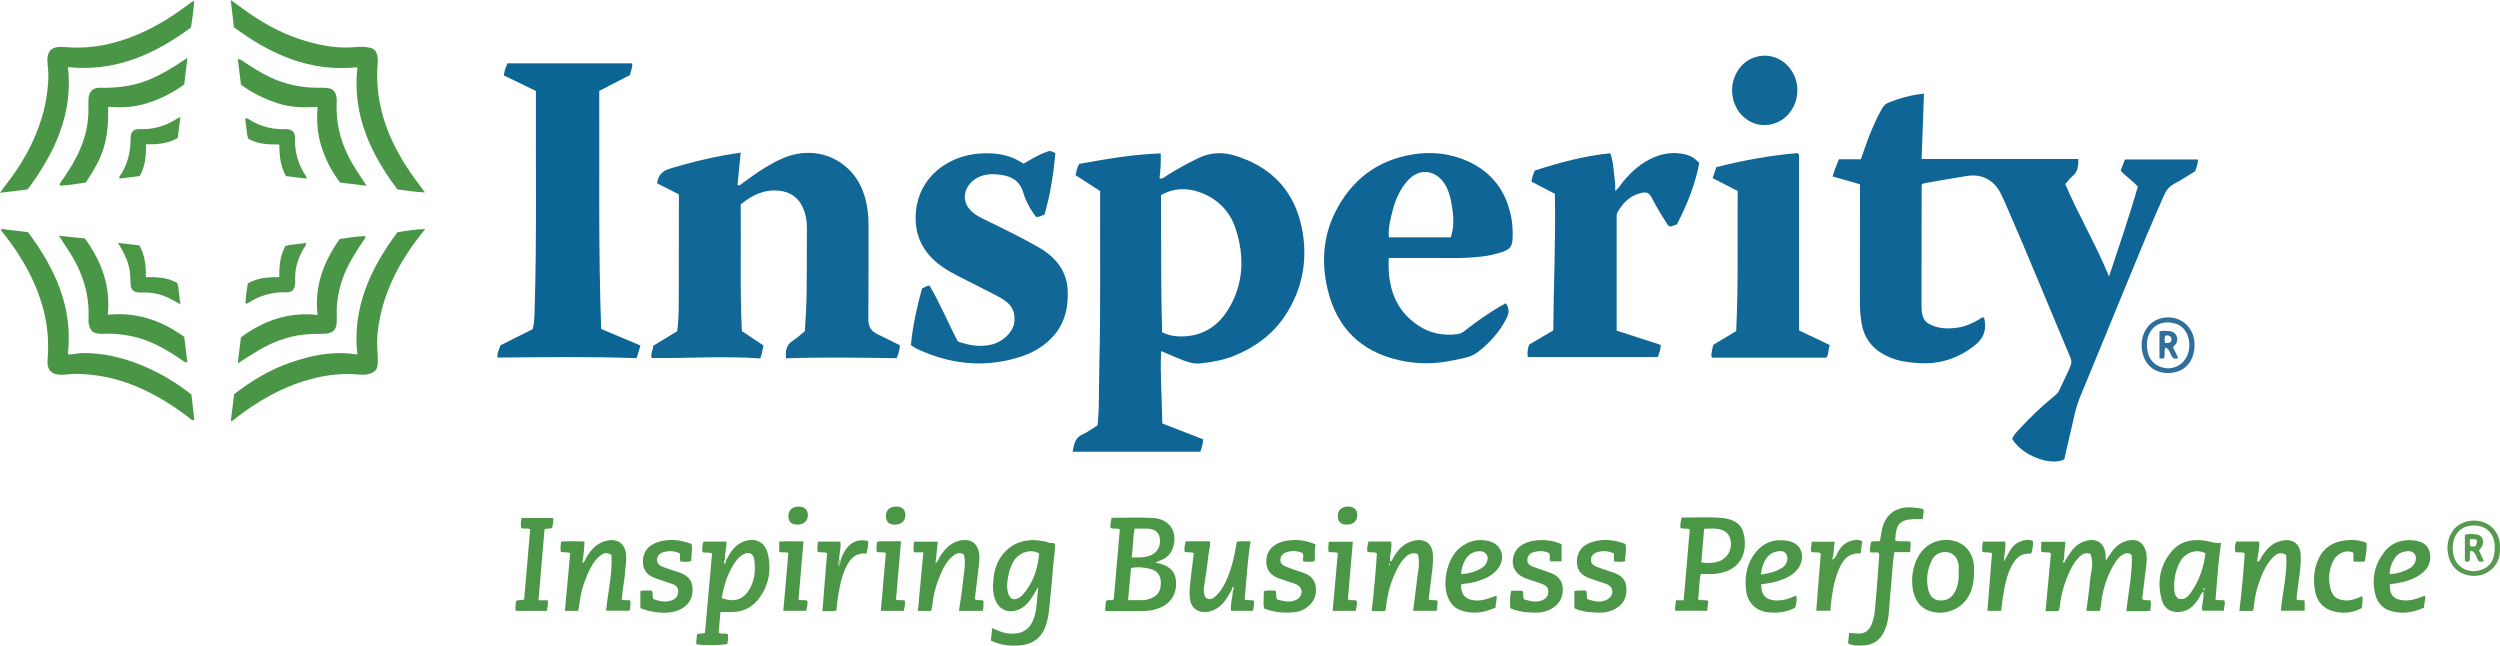 <?xml version="1.0" encoding="iso-8859-1"?>
<!-- Generator: Adobe Illustrator 27.0.0, SVG Export Plug-In . SVG Version: 6.00 Build 0)  -->
<svg version="1.1" id="Layer_1" xmlns="http://www.w3.org/2000/svg" xmlns:xlink="http://www.w3.org/1999/xlink" x="0px" y="0px"
	 viewBox="0 0 1820.361 470.123" style="enable-background:new 0 0 1820.361 470.123;" xml:space="preserve">
<g>
	<path style="fill:#0F6696;" d="M1399.367,134.165c-0.051,1.009-0.112,1.663-0.113,2.319c-0.052,28.166-0.112,56.332-0.123,84.498
		c-0.001,2.977-0.047,5.942,0.83,8.906c0.873,2.95,2.509,4.916,5.203,6.274c6.378,3.215,13.093,3.416,19.961,2.443
		c5.856-0.83,11.152-3.14,16.175-6.172c0.955-0.576,1.729-1.649,3.384-1.224c2.001,7.99,0.259,14.769-6.474,20.084
		c-12.259,9.676-26.031,14.227-41.737,13.054c-5.506-0.411-10.976-0.892-16.201-2.579c-12.895-4.165-22.224-12.017-24.698-26.01
		c-0.981-5.548-1.304-11.222-1.289-16.908c0.073-26.332,0.026-52.665,0.023-78.998c0-1.811,0-3.623,0-5.69
		c-6.716-1.924-13.207-3.783-19.874-5.692c1.108-4.294,2.839-8.197,4.58-12.502c5.25,0,10.53,0,15.933,0
		c2.708-7.639,5.158-15.024,8.236-22.174c2.17-5.04,4.424-10.032,7.214-14.765c1.025-1.74,2.206-3.288,4.196-4.098
		c8.318-3.384,16.86-5.841,26.338-6.739c-0.576,15.822-1.142,31.394-1.73,47.556c38.098,0,75.978,0,114.208,0
		c-0.121,5.106-0.4,9.358-4.378,12.571c-1.901,1.536-3.333,3.652-5.188,5.743c9.576,22.703,22.318,43.821,31.829,67.286
		c7.419-22.238,14.673-43.678,20.985-65.358c-3.693-4.51-8.594-7.282-12.518-11.713c0.991-2.6,2.033-5.335,3.109-8.157
		c17.792,0,35.393,0,53.11,0c0.225,3.155-1.146,5.671-1.886,8.503c-5.079,3.077-10.061,6.421-15.347,9.185
		c-3.661,1.915-5.75,4.691-7.371,8.326c-8.923,20.016-17.322,40.25-25.613,60.533c-11.808,28.886-23.743,57.72-35.625,86.576
		c-3.562,8.651-4.958,17.887-7.22,26.886c-1.535,6.104-2.804,12.275-4.159,18.269c-9.087,5.112-30.379-2.079-37.965-14.756
		c0.749-2.258,2.36-4.125,4.031-5.945c8.237-8.97,16.929-17.465,26.39-25.147c1.433-1.163,2.835-2.273,3.637-4.014
		c2.779-6.033,5.866-11.919,8.374-18.084c0.887-2.18,0.823-3.932-0.105-6.136c-15.776-37.488-31.13-75.153-47.401-112.432
		c-0.864-1.979-1.843-3.907-2.738-5.872c-4.791-10.509-13.697-15.637-24.875-13.935c-10.172,1.549-20.296,3.419-30.435,5.18
		C1401.242,133.392,1400.476,133.78,1399.367,134.165z"/>
	<path style="fill:#0F6696;" d="M801.055,139.118c-6.128-3.957-11.969-7.729-17.919-11.571c0.643-2.902,1.178-5.622,2.68-8.227
		c19.478-3.464,38.915-6.944,59.327-7.636c0.294,6.211-0.124,12.243-0.854,18.284c2.818,0.323,4.164-1.448,5.78-2.455
		c7.2-4.485,14.624-8.511,22.236-12.277c8.734-4.321,17.646-4.699,26.622-2.001c26.286,7.9,43.269,25.317,48.873,52.127
		c4.72,22.577,1.038,44.414-11.791,64.066c-9.011,13.803-21.716,23.176-36.871,29.433c-8.08,3.336-16.553,4.831-25.149,5.751
		c-5.094,0.545-9.836-1.207-14.472-3.055c-4.594-1.832-9.122-3.831-14.063-5.919c-0.83,17.738,0.7,34.975,0.879,52.697
		c9.86,3.836,19.705,7.666,29.744,11.571c-0.183,3.218-0.944,6.16-2.126,9.027c-31.021,0-61.794,0-92.951,0
		c1.099-5.225,1.55-10.169,7.286-12.656c3.771-1.635,7.112-4.26,10.928-6.616c0.284-4.271,0.747-8.727,0.844-13.192
		c0.226-10.328,0.162-20.664,0.416-30.991c0.997-40.481,0.423-80.968,0.579-121.452C801.06,142.534,801.055,141.042,801.055,139.118
		z M846.161,241.907c3.988,1.993,7.859,2.847,11.869,3.014c15.962,0.663,28.131-6.325,36.274-19.593
		c11.235-18.305,11.971-38.161,5.628-58.173c-3.999-12.618-12.551-21.856-25.129-26.73c-9.915-3.843-19.74-3.722-29.413,1.593
		C845.541,175.327,845.261,208.453,846.161,241.907z"/>
	<path style="fill:#116796;" d="M539.333,148.853c0.364,30.775-0.651,61.389,0.851,92.195c5.253,3.512,10.481,7.008,15.696,10.494
		c-0.654,3.085-0.88,6.054-2.324,9.429c-26.262-1.864-52.65,0.029-79.067-0.301c-0.867-3.345,1.081-5.813,1.168-8.923
		c5.757-3.483,11.558-6.993,17.419-10.539c0.984-6.857,1.12-13.653,1.142-20.445c0.083-25.819,0.1-51.637,0.133-77.456
		c0.001-0.491-0.099-0.982-0.193-1.854c-5.121-2.606-10.403-5.293-15.694-7.985c0.741-5.623,3.502-8.919,8.973-10.578
		c13.188-3.997,26.5-7.403,40.053-9.864c3.705-0.673,7.442-1.174,11.855-1.861c-0.826,8.219-1.597,15.898-2.355,23.449
		c1.77,0.92,2.448-0.357,3.275-0.971c8.556-6.348,17.258-12.45,26.889-17.117c5.891-2.855,12.076-4.721,18.581-5.148
		c18.811-1.235,35.855,9.989,42.532,27.686c3.036,8.045,4.16,16.347,4.135,24.902c-0.067,22.822,0.103,45.645-0.114,68.465
		c-0.052,5.435,2.057,8.775,6.78,10.996c5.393,2.537,10.696,5.264,16.159,7.969c-0.102,3.343-1.064,6.246-2.32,9.425
		c-26.931-0.418-53.659-0.836-80.565,0.08c-0.557-5.691,0.259-9.962,5.11-12.958c3.085-1.905,5.723-4.533,8.614-6.879
		c0.607-10.186,1.295-20.29,1.308-30.431c0.018-14.656,0.093-29.312,0.181-43.968c0.033-5.552-0.769-10.891-3.181-15.974
		c-3.462-7.296-9.272-11.025-17.171-11.84C556.533,137.752,547.769,141.958,539.333,148.853z"/>
	<path style="fill:#0B6695;" d="M390.233,66.272c-7.884-3.835-15.48-7.53-23.26-11.314c0.047-3.257,1.372-5.91,2.518-8.852
		c30.239,0,60.503,0,90.845,0c0.37,3.126-1.053,5.625-1.756,8.611c-7.272,3.745-14.637,7.538-22.25,11.459
		c0.187,57.828-0.654,115.593,1.407,173.352c9.759,4.113,19.053,8.03,28.612,12.058c-0.903,3-1.747,5.805-2.772,9.212
		c-33.64-1.243-67.227-0.726-101.269-0.438c-0.529-3.185,1.128-5.914,2.078-8.896c7.851-3.947,15.698-7.892,23.536-11.833
		c1-4.156,1.188-8.29,1.319-12.447c1.671-52.812,0.744-105.64,0.991-158.46C390.235,68.067,390.233,67.41,390.233,66.272z"/>
	<path style="fill:#0F6696;" d="M1011.196,187.882c-0.929,20.412,4.211,37.573,21.483,49.126c8.534,5.708,18.228,7.629,28.549,6.284
		c2.534-0.33,4.3-1.585,6.108-3.023c7.952-6.327,16.329-12.035,25.054-17.237c1.271-0.758,2.597-1.424,4.019-2.199
		c2.552,3.41,2.563,6.778,0.839,10.317c-5.068,10.4-12.626,18.766-21.759,25.63c-4.724,3.55-10.792,4.145-16.441,5.402
		c-13.312,2.963-26.674,3.167-40.026,0.169c-28.278-6.349-45.793-23.79-52.369-51.85c-4.483-19.129-3.379-38.055,5.529-55.897
		c11.777-23.588,30.698-38.099,56.852-42.233c13.303-2.103,26.505-0.76,39.053,4.746c17.802,7.811,28.3,21.424,32.179,40.333
		c1.077,5.25,1.345,10.568,1.139,15.896c-0.236,6.09-1.858,8.24-7.697,10.17c-4.892,1.617-9.935,2.783-15.051,3.316
		c-6.448,0.673-12.915,1.149-19.427,1.09c-14.161-0.127-28.323-0.039-42.485-0.039
		C1015.101,187.882,1013.457,187.882,1011.196,187.882z M1056.228,172.835c0.405-1.138,0.751-1.892,0.944-2.685
		c1.898-7.767,0.917-15.483-0.511-23.175c-0.944-5.087-2.515-9.969-5.544-14.238c-5.329-7.51-15.938-11.2-24.899-2.448
		c-1.419,1.386-2.736,2.91-3.898,4.517c-4.745,6.561-7.325,14.058-9.151,21.845c-1.233,5.26-2.458,10.539-1.832,16.183
		C1026.397,172.835,1041.139,172.835,1056.228,172.835z"/>
	<path style="fill:#116796;" d="M671.331,210.113c1.912-1.057,3.338-1.901,5.472-2.215c7.729,13.007,13.481,27.168,20.643,40.73
		c7.745,2.785,15.622,4.198,23.878,2.421c9.399-2.023,16.87-9.914,17.334-17.088c0.346-5.344-0.824-9.789-4.873-13.384
		c-3.024-2.685-6.596-4.509-10.126-6.347c-8.687-4.523-17.491-8.821-26.198-13.308c-7.875-4.058-15.43-8.642-21.206-15.528
		c-7.778-9.272-10.548-19.965-9.286-32.021c2.586-24.687,23.346-39.939,46.284-41.582c8.463-0.606,16.521,0.103,24.394,3.232
		c2.641,1.05,4.977,2.641,7.686,4.097c5.425-3.069,10.759-6.446,16.732-8.519c2.781-0.965,2.78-0.969,6.364,0.936
		c-1.249,15.017-3.644,29.997-7.869,44.762c-2.074,0.607-3.75,1.731-6.05,1.731c-4.241-5.354-7.523-11.429-9.431-17.884
		c-2.457-8.311-8.176-11.627-15.885-12.773c-6.505-0.967-12.905-0.898-18.8,2.797c-7.835,4.911-12.417,16.801-1.078,25.275
		c2.376,1.776,5.056,3.205,7.737,4.502c13.161,6.369,26.305,12.768,39.013,20.017c6.443,3.675,12.111,8.245,16.164,14.556
		c3.206,4.991,4.848,10.478,5.17,16.436c0.631,11.662-1.455,22.551-8.859,31.919c-7.301,9.238-17.225,14.572-28.268,17.771
		c-24.868,7.204-48.939,4.374-72.244-6.459c-0.601-0.279-1.188-0.595-1.756-0.936c-0.853-0.514-1.683-1.066-2.997-1.904
		C664.529,237.341,667.662,223.519,671.331,210.113z"/>
	<path style="fill:#0F6696;" d="M1177.166,240.748c10.821,3.505,21.349,6.915,32.118,10.403c-0.158,3.199-1.003,5.963-2.192,8.808
		c-31.521,0-62.941,0-94.643,0c-0.489-3.108-0.036-5.963,0.961-9.009c5.758-3.395,11.595-6.836,17.592-10.373
		c0.282-33.185,1.808-66.101,1.188-99.439c-5.587-2.91-11.277-5.874-16.995-8.853c0.195-2.883,1.174-5.32,2.348-8.117
		c17.817-5.747,35.974-10.667,54.981-12.579c1.668,4.621,2.144,9.087,2.556,13.488c0.417,4.461,1.375,8.869,0.994,13.957
		c2.546-1.892,3.677-4.141,5.195-6.027c6.457-8.027,13.974-14.737,23.606-18.692c7.068-2.902,14.429-3.656,21.936-1.963
		c4.237,0.955,6.589,2.415,10.528,6.289c-2.938,15.663-8.96,30.463-16.295,44.766c-1.726,0.585-3.28,1.111-4.656,1.577
		c-1.763-0.268-2.279-1.626-2.972-2.703c-3.777-5.869-7.378-11.842-10.58-18.052c-1.991-3.861-3.748-4.715-8.086-3.664
		c-7.989,1.935-13.206,7.291-17.074,14.231c-0.519,0.931-0.505,1.911-0.505,2.904
		C1177.165,185.173,1177.166,212.647,1177.166,240.748z"/>
	<path style="fill:#116796;" d="M1309.989,240.6c7.783,3.708,14.95,7.123,22.413,10.679c-1.293,3.103-0.655,6.429-2.562,9.144
		c-27.836,0-55.583,0-83.255,0c-0.832-1.662-0.295-3.152-0.116-4.592c0.183-1.471,0.661-2.905,1.116-4.796
		c5.262-3.158,10.795-6.478,16.623-9.975c1.598-33.806,0.83-67.755,1.055-101.99c-6.05-3.109-12.048-6.191-18.239-9.373
		c0.963-2.81,1.809-5.278,2.745-8.009c19.532-4.961,39.222-8.517,58.984-10.21c0.424,0.305,0.565,0.39,0.686,0.498
		c0.124,0.109,0.283,0.222,0.331,0.366c0.105,0.312,0.211,0.645,0.211,0.97C1309.989,155.631,1309.989,197.95,1309.989,240.6z"/>
	<path style="fill:#499646;" d="M170.375,19.865c-0.8-6.662-1.551-12.912-2.387-19.865c4.795,3.447,8.984,6.536,13.253,9.511
		c13.313,9.278,27.607,16.611,43.286,20.94c10.921,3.015,22.03,4.887,33.468,3.871c3.796-0.337,7.611-0.451,11.421,0.446
		c2.764,0.651,4.309,2.133,5.074,4.817c0.562,1.972,0.729,3.951,0.558,5.928c-2.797,32.472,9.072,60.184,27.738,85.7
		c2.047,2.798,4.151,5.555,6.659,8.905c-7.03-0.24-13.337-1.399-20.067-2.196c-19.693-26.182-32.961-54.599-29.133-88.97
		C225.952,52.606,197.173,39.721,170.375,19.865z"/>
	<path style="fill:#499646;" d="M289.331,169.171c6.679-1.234,13.05-2.156,20.334-2.389c-4.876,5.963-9.083,11.498-12.888,17.325
		c-9.339,14.304-16.438,29.574-19.951,46.368c-1.739,8.316-2.733,16.709-1.996,25.246c0.257,2.979,0.39,6.001,0.201,8.979
		c-0.29,4.586-2.033,6.353-6.475,7.626c-2.644,0.758-5.27,0.551-7.922,0.326c-12.237-1.039-24.198,0.515-35.968,3.834
		c-20.154,5.684-37.804,16.074-54.181,28.853c-0.628,0.49-1.099,1.254-2.401,1.163c0.79-6.425,1.578-12.836,2.399-19.513
		c12.751-9.846,26.501-18.095,41.921-23.32c15.392-5.216,31.077-8.312,47.802-5.468
		C256.394,223.821,269.811,195.446,289.331,169.171z"/>
	<path style="fill:#499646;" d="M49.421,257.909c3.511,0.533,6.683-0.787,9.974-0.837c13.318-0.203,26.121,2.393,38.552,6.89
		c14.959,5.412,28.606,13.23,41.42,23.284c0.708,6.091,1.434,12.326,2.147,18.457c-1.831,0.771-2.475-0.499-3.302-1.136
		c-12.569-9.682-25.964-17.95-40.71-23.919c-13.398-5.423-27.36-8.132-41.78-8.435c-3.144-0.066-6.296,0.535-9.45,0.635
		c-8.969,0.285-12.337-2.981-11.587-11.958c1.904-22.781-3.713-43.805-14.221-63.792c-5.128-9.754-11.269-18.821-18.139-27.416
		c-0.607-0.76-1.52-1.34-1.627-3.013c6.479,0.784,12.859,1.556,19.692,2.382C39.981,195.267,53.308,223.664,49.421,257.909z"/>
	<path style="fill:#499646;" d="M141.369,0.967c-0.324,6.346-1.379,12.54-2.253,18.995c-26.46,19.634-55.107,32.472-89.626,28.917
		c3.807,33.858-9.493,62.318-29.353,89.04c-6.313,0.773-12.84,1.573-20.138,2.467c4.236-6.012,8.379-10.983,11.966-16.367
		c10.814-16.233,18.672-33.676,21.846-53.005c1.266-7.712,1.861-15.505,0.937-23.371c-1.243-10.58,2.28-14.336,12.79-13.388
		c18.685,1.685,36.327-2.135,53.395-9.435c13.077-5.593,25-13.106,36.297-21.674c0.926-0.702,1.849-1.411,2.814-2.054
		C140.281,0.933,140.681,1.02,141.369,0.967z"/>
	<path style="fill:#4C9747;" d="M1503.647,408.353c1.539-2.361,2.961-4.809,4.643-7.063c2.867-3.84,6.565-6.549,11.334-7.639
		c7.344-1.679,12.514,1.866,13.448,9.31c0.197,1.572,0.173,3.172,0.279,5.333c1.793-2.69,3.141-4.95,4.723-7.033
		c3.123-4.111,7.139-6.935,12.321-7.846c6.023-1.059,10.28,1.748,12.012,7.702c1.102,3.789,0.779,7.573,0.315,11.376
		c-0.966,7.913-1.963,15.822-2.937,23.655c1.917,1.576,4.078,0.31,6.19,1.23c0.528,2.28-0.103,4.657-0.187,7.335
		c-5.859,0.612-11.434,0.182-17.45,0.315c1.297-13.909,4.521-27.35,3.889-40.806c-2.642-2.222-4.711-1.529-6.822-0.214
		c-2.786,1.736-4.575,4.362-6.184,7.071c-4.898,8.247-7.809,17.193-9.052,26.695c-0.299,2.286-0.675,4.561-1.043,7.029
		c-3.236,0-6.324,0-9.958,0c0.902-7.221,2.009-14.223,2.591-21.268c0.559-6.759,3.288-13.597,0.284-20.257
		c-4.087-1.374-6.531,0.615-8.725,2.994c-3.777,4.093-6.167,9.027-8.179,14.152c-2.497,6.361-4.448,12.865-5.071,19.718
		c-0.135,1.481-0.554,2.937-0.868,4.538c-3.133,0.685-6.247,0.211-9.743,0.344c1.328-14.238,2.631-28.203,3.93-42.12
		c-2.245-1.405-4.516-0.234-6.832-1.067c-0.886-2.189,0.142-4.591-0.328-7.344c6.054,0,11.62,0,17.674,0
		c-0.376,4.332-0.757,8.712-1.137,13.092c-0.476,0.773-0.942,1.546,0.141,2.479C1503.176,409.439,1503.412,408.896,1503.647,408.353
		z"/>
	<path style="fill:#499646;" d="M62.502,132.891c-6.234,0.963-12.424,2.066-19.112,2.229c0.184-2.145,1.543-3.394,2.486-4.765
		c4.997-7.275,9.606-14.757,12.97-22.956c3.442-8.388,5.436-17.074,5.535-26.162c0.033-2.998-0.1-6.002,0.038-8.995
		c0.255-5.521,3.262-8.515,8.403-8.35c6.818,0.219,13.588-0.244,20.366-1.406c12.915-2.214,24.165-8.08,35.031-14.954
		c2.5-1.581,4.947-3.246,8.25-5.42c-0.845,7.039-1.571,13.09-2.33,19.408c-8.016,5.881-16.822,10.318-26.377,13.425
		c-9.462,3.077-19.143,3.719-28.979,2.782C79.097,101.768,75.782,113.02,62.502,132.891z"/>
	<path style="fill:#499646;" d="M266.977,135.252c-7.092-0.841-13.271-1.573-19.374-2.297c-6.087-8.074-10.555-16.676-13.543-26.138
		c-2.945-9.328-3.688-18.807-2.789-29.034c-10.269,0.742-20.162,0.478-29.718-2.779c-9.322-3.177-18.103-7.39-26.09-13.406
		c-0.755-6.106-1.507-12.185-2.279-18.43c1.747-0.375,2.657,0.71,3.647,1.366c6.37,4.225,12.774,8.367,19.713,11.648
		c11.163,5.279,22.908,7.742,35.218,7.714c1.83-0.004,3.665-0.023,5.491,0.085c4.911,0.29,7.221,2.427,7.824,7.263
		c0.164,1.315,0.17,2.664,0.112,3.991c-0.802,18.133,4.828,34.342,14.692,49.291C262.055,127.823,264.239,131.115,266.977,135.252z"
		/>
	<path style="fill:#499646;" d="M134.145,245.296c0.758,6.157,1.506,12.238,2.297,18.665c-2.344-0.094-3.563-1.491-4.964-2.438
		c-11.358-7.674-23.123-14.457-36.851-16.98c-6.069-1.115-12.176-1.788-18.363-1.536c-1.495,0.061-3.01,0.128-4.491-0.03
		c-3.988-0.428-5.852-2.193-6.908-6.071c-0.494-1.815-0.48-3.641-0.402-5.458c0.798-18.523-5.149-34.977-15.282-50.165
		c-1.931-2.894-3.816-5.818-6.285-9.588c6.747,0.694,12.713,1.307,18.887,1.941c11.967,16.419,18.837,34.269,16.701,55.547
		C98.991,227.098,117.24,233.023,134.145,245.296z"/>
	<path style="fill:#499646;" d="M231.228,229.351c-2.413-20.899,4.304-38.656,16.127-55.31c5.962-0.979,12.156-1.824,18.427-2.177
		c0.738,1.59-0.496,2.268-1.047,3.12c-5.049,7.803-10.274,15.483-13.823,24.165c-3.953,9.67-6.024,19.646-5.722,30.102
		c0.053,1.829,0.119,3.666,0.017,5.491c-0.303,5.425-3.056,8.076-8.552,8.262c-5.309,0.179-10.598,0.031-15.927,0.663
		c-11.787,1.398-22.509,5.507-32.59,11.528c-4.821,2.88-9.54,5.932-15.029,9.358c0.833-6.743,1.576-12.759,2.339-18.939
		C191.929,233.446,210.067,226.952,231.228,229.351z"/>
	<path style="fill:#4A9746;" d="M841.159,409.627c9.418,1.666,14.007,5.545,14.998,12.296c1.295,8.823-2.68,16.53-10.491,20.123
		c-3.803,1.75-7.841,2.808-12.031,2.862c-9.151,0.117-18.305,0.082-27.457,0.081c-0.457,0-0.914-0.277-1.586-0.494
		c0.246-2.307,0.487-4.573,0.737-6.919c1.565-1.24,3.577-0.046,5.661-1.124c1.459-16.829,2.941-33.932,4.415-50.927
		c-2.37-1.275-4.692,0.015-6.741-1.15c-0.526-2.488,0.436-4.793,0.712-7.314c10.333,0,20.488-0.547,30.558,0.143
		c11.767,0.806,17.75,10.241,14.28,21.156c-1.323,4.162-3.849,7.314-7.893,9.123C844.819,408.153,843.282,408.747,841.159,409.627z
		 M821.385,437c3.849,0,7.147,0.003,10.444-0.001c2.707-0.003,5.242-0.743,7.64-1.93c4.882-2.418,5.97-6.781,5.737-11.689
		c-0.215-4.539-2.666-7.773-7.221-9.018c-4.614-1.262-9.359-1.777-14.409-0.759C822.855,421.293,822.149,428.836,821.385,437z
		 M824.052,405.852c2.993,0,5.137,0.114,7.264-0.029c2.649-0.178,5.251-0.742,7.626-1.985c4.662-2.439,6.724-7.704,5.26-13.243
		c-0.978-3.7-4.059-5.602-9.39-5.71c-2.798-0.057-5.598-0.01-8.602-0.01C824.85,391.835,825.095,398.598,824.052,405.852z"/>
	<path style="fill:#116796;" d="M1285.042,90.998c-9.397,0.604-22.066-7.153-23.709-22.609
		c-1.119-10.526,4.559-21.122,13.217-25.377c11.638-5.719,25.076-1.255,31.304,10.692c6.906,13.249,1.034,30.245-12.301,35.598
		C1290.74,90.431,1287.91,91.211,1285.042,90.998z"/>
	<path style="fill:#4E9848;" d="M528.536,408.259c0.966-1.722,1.874-3.479,2.91-5.157c1.856-3.008,4.158-5.65,7.242-7.432
		c7.342-4.244,18.015-4.1,20.639,8.502c2.315,11.113,0.541,21.533-6.075,30.827c-5.034,7.071-12.06,10.725-20.86,10.687
		c-2.474-0.011-4.948-0.002-7.817-0.002c-0.415,4.901-0.843,9.953-1.271,15.003c2.107,1.378,4.431,0.01,6.724,1.143
		c0.344,2.279,0.058,4.668-0.393,7.002c-3.533,1.046-16.419,1.243-22.247,0.382c-1.041-1.223-0.163-2.55-0.162-3.825
		c0.001-1.149,0.17-2.297,0.255-3.33c1.698-1.409,3.733-0.166,5.847-1.36c1.699-18.994,3.425-38.29,5.154-57.631
		c-2.375-1.287-4.642-0.184-7.007-1.081c-0.279-2.423-0.195-4.944,0.756-7.636c5.498,0,10.922,0,16.711,0
		c0.32,4.539-1.335,8.853-1.122,13.274c-0.701,0.987-0.777,2.013-0.21,3.119C528.485,410.097,528.28,409.092,528.536,408.259z
		 M525.519,435.485c9.477,3.586,16.462,0.917,20.913-7.728c3.263-6.338,3.683-13.086,2.854-19.932
		c-0.616-5.087-4.296-6.577-8.66-3.824c-3.042,1.919-5.098,4.754-6.902,7.762C529.322,419.1,526.921,427.13,525.519,435.485z"/>
	<path style="fill:#4C9747;" d="M721.498,466.382c0.335-3.249,0.623-6.039,0.935-9.068c3.924,1.732,7.625,3.531,11.806,3.919
		c10.411,0.968,16.397-3.055,19.222-13.158c1.887-6.748,1.602-13.785,2.629-20.715c-2.245,3.232-3.852,6.778-6.212,9.856
		c-2.48,3.234-5.427,5.814-9.379,7.112c-6.764,2.222-12.689-0.452-15.549-6.943c-2.236-5.074-2.103-10.4-1.594-15.688
		c0.663-6.892,2.761-13.378,7.376-18.713c8.048-9.304,18.427-11.051,29.916-8.795c1.297,0.255,2.533,0.802,3.814,1.152
		c1.093,0.299,2.326-0.398,3.675,0.667c0.361,5.407-0.976,10.934-1.34,16.51c-0.616,9.439-1.711,18.846-2.55,28.271
		c-0.472,5.309-1.174,10.576-3.08,15.581c-3.32,8.719-9.896,13.038-19.035,13.631C735.096,470.457,728.241,469.731,721.498,466.382z
		 M756.708,402.951c-7.105-3.874-15.373-0.039-18.787,5.95c-1.412,2.476-2.521,5.064-3.147,7.812
		c-1.145,5.02-2.19,10.079-0.703,15.233c1.237,4.291,4.098,5.488,7.944,3.275c0.854-0.491,1.703-1.087,2.361-1.81
		C752.299,424.715,755.658,414.24,756.708,402.951z"/>
	<path style="fill:#4A9746;" d="M1238.429,417.983c-1.487,6.407-0.957,12.458-2.033,18.354c2.311,1.527,5.049-0.177,7.442,1.284
		c-0.229,2.259-0.46,4.533-0.72,7.099c-7.736,0-15.446,0-23.348,0c-0.444-2.691,0.565-4.997,0.549-7.643c1.965,0,3.588,0,5.649,0
		c1.49-17.352,2.959-34.472,4.42-51.479c-2.261-1.425-4.596-0.073-6.717-1.195c-0.508-2.443,0.353-4.77,0.766-7.582
		c10.201,0.174,20.351-0.652,30.417,0.457c6.713,0.74,12.893,3.708,14.698,10.922c3.206,12.813-1.189,25.129-15.602,28.754
		c-3.411,0.858-6.878,1.151-10.391,1.037C1241.926,417.939,1240.292,417.983,1238.429,417.983z M1238.814,409.477
		c4.645,0.783,8.412,0.552,12.1-0.535c7.217-2.125,11.179-9.868,8.784-17.048c-1.007-3.017-2.923-5.051-6.031-6.082
		c-4.064-1.349-8.15-0.927-12.807-0.752C1240.178,393.198,1239.507,401.21,1238.814,409.477z"/>
	<path style="fill:#4C9747;" d="M1367.601,402.257c-1.682,0-3.625,0-5.616,0c-1.083-2.797,0.369-5.119,0.266-7.532
		c2.092-1.24,4.358-0.126,6.637-0.912c0.42-2.439,0.813-5.025,1.316-7.59c2.207-11.242,9.86-17.319,21.237-16.797
		c2.477,0.114,4.947,0.495,7.405,0.854c0.608,0.089,1.158,0.57,1.987,1.003c-0.259,2.245-0.515,4.472-0.768,6.668
		c-16.564-0.337-19.437,1.909-20.082,15.644c3.456,1.175,7.142,0.088,10.921,0.747c0.714,2.484,0.014,4.856-0.078,7.672
		c-3.872,0-7.462,0-11.452,0c-0.372,2.593-0.806,4.828-0.998,7.083c-1.072,12.57-2.083,25.145-3.119,37.718
		c-0.357,4.332-1.299,8.539-3.075,12.506c-3.077,6.874-8.416,10.517-15.982,10.683c-3.464,0.076-6.992,0.383-10.587-1.526
		c0.277-2.436,0.566-4.979,0.868-7.628c2.437,0.177,4.558,0.417,6.683,0.467c4.473,0.107,7.529-1.957,9.36-6.077
		c1.439-3.236,2.241-6.649,2.593-10.086c0.88-8.585,1.444-17.202,2.121-25.807c0.352-4.47,0.701-8.941,0.991-13.415
		C1368.302,404.82,1368.708,403.626,1367.601,402.257z"/>
	<path style="fill:#4C9747;" d="M1613.213,436.479c2.285,0.989,4.343,0.093,6.461,0.816c0.949,2.362-0.474,4.701-0.389,7.409
		c-5.171,0-10.246,0-15.665,0c-0.91-4.385,1.501-8.821,0.761-13.722c-1.943,0.863-2.161,2.777-2.999,4.142
		c-2.937,4.79-6.346,8.899-12.25,10.152c-7.006,1.487-13-1.302-14.959-8.154c-3.686-12.9-1.659-25.079,6.997-35.547
		c6.013-7.273,14.317-9.129,23.421-8.046c4.095,0.487,7.946,2.308,12.603,1.711C1615.212,409.329,1614.394,422.957,1613.213,436.479
		z M1605.89,402.896c-6.946-3.775-14.891-0.089-18.178,5.663c-3.935,6.887-5.105,14.26-4.415,22.012
		c0.194,2.181,1.085,4.153,2.995,5.344c4.283,1.191,6.785-1.404,8.826-4.246C1601.318,423.035,1604.603,413.282,1605.89,402.896z
		 M1604.701,429.934c0.468-0.572,0.951-1.146-0.007-1.725C1604.073,428.873,1604.155,429.416,1604.701,429.934z"/>
	<path style="fill:#4B9747;" d="M672.336,402.175c-2.7,0-4.656,0-6.828,0c-0.609-2.648-0.234-5.04,0.045-7.739
		c5.707,0,11.267,0,17.298,0c-0.547,5.163-1.08,10.186-1.666,15.711c1.956-1.474,2.304-3.342,3.226-4.813
		c3.646-5.819,8.092-10.536,15.265-11.837c7.012-1.272,11.748,1.785,13.137,8.784c0.687,3.461,0.268,6.951-0.169,10.431
		c-0.991,7.891-1.898,15.792-2.822,23.541c2.046,1.421,4.224,0.124,6.351,1.264c0.045,2.316,0.005,4.72-0.574,7.292
		c-5.759,0-11.343,0-17.334,0c0.995-7.068,2.186-13.89,2.857-20.763c0.655-6.708,2.28-13.434,0.829-20.207
		c-3.36-2.15-5.935-0.819-8.333,1.18c-3.936,3.281-6.315,7.673-8.354,12.246c-3.196,7.165-5.443,14.607-6.258,22.45
		c-0.17,1.633-0.61,3.238-0.967,5.073c-3.107,0-6.198,0-9.674,0C669.677,430.7,670.979,416.733,672.336,402.175z"/>
	<path style="fill:#4C9747;" d="M896.861,429.687c-2.243,3.271-3.803,6.98-6.642,9.878c-2.746,2.803-5.831,4.867-9.716,5.723
		c-8.047,1.773-13.846-2.58-14.26-10.823c-0.335-6.682,0.843-13.253,1.574-19.854c0.438-3.949,0.966-7.888,1.452-11.816
		c-2.136-1.281-4.455-0.06-6.672-1.063c-0.459-2.461,0.073-4.84,0.89-7.604c2.888,0,5.859,0,8.83,0c2.799,0,5.598,0,8.618,0
		c0.627,3.5-0.625,6.515-0.954,9.558c-0.857,7.918-2.016,15.809-3.281,23.675c-0.446,2.774-0.135,5.249,1.1,7.787
		c2.61,1.979,4.957,1.1,7.111-0.828c3.792-3.395,6.287-7.698,8.302-12.299c3.819-8.718,5.877-17.919,7.352-27.49
		c3.092-0.747,6.172-0.294,10.026-0.396c-2.268,14.307-2.969,28.314-4.283,42.29c2.046,1.271,4.349-0.03,6.672,1.026
		c0.266,2.294,0.14,4.69-0.749,7.307c-5.211,0-10.439,0-15.874,0c-0.554-4.979,1.123-9.614,1.317-14.365
		c0.612-1.02,0.852-2.063,0.217-3.198C896.929,427.798,897.171,428.856,896.861,429.687z"/>
	<path style="fill:#4C9747;" d="M452.662,436.582c1.933,0.887,4,0.035,6.221,0.69c0.556,2.338,0.076,4.716-0.473,7.418
		c-5.62,0-11.17,0-17.086,0c1.281-13.659,4.764-27.092,3.894-40.719c-3.404-2.136-5.939-1.149-8.262,0.696
		c-2.909,2.31-5.049,5.285-6.766,8.558c-4.129,7.87-6.939,16.165-8.066,25.01c-0.27,2.121-0.714,4.22-1.115,6.544
		c-3.16,0-6.243,0-9.68,0c1.296-14.126,2.579-28.103,3.856-42.018c-2.254-1.209-4.527-0.064-6.875-1.002
		c-0.491-2.284-0.078-4.664,0.253-7.357c5.726-0.495,11.293-0.301,16.998-0.136c-0.013,5.376-0.828,10.396-1.492,15.867
		c1.996-1.51,2.35-3.391,3.276-4.901c3.612-5.887,8.204-10.427,15.334-11.739c5.688-1.046,11.564,1.22,12.926,8.455
		c1.048,5.569-0.343,10.933-0.643,16.382c-0.173,3.143-0.836,6.257-1.239,9.389C453.342,430.666,453.014,433.618,452.662,436.582z"
		/>
	<path style="fill:#4B9747;" d="M1032.394,403.413c-3.448-1.183-5.667-0.443-7.753,1.224c-2.783,2.224-4.793,5.039-6.509,8.108
		c-5.02,8.977-7.681,18.679-8.889,28.83c-0.098,0.824-0.196,1.648-0.322,2.468c-0.022,0.141-0.189,0.259-0.619,0.814
		c-2.885,0.293-6.11,0.25-9.528-0.018c1.683-14.12,2.893-27.959,3.812-41.733c-2.167-1.864-4.773-0.154-6.99-1.494
		c-0.427-2.409,0.319-4.747,0.823-7.278c5.533,0,10.954,0,16.536,0c0.955,4.98-1.308,9.626-0.744,14.671
		c1.787-0.824,2.026-2.58,2.818-3.839c3.373-5.355,7.484-9.695,13.912-11.321c8.612-2.179,14.129,1.821,14.467,10.582
		c0.264,6.849-0.898,13.573-1.717,20.327c-0.474,3.914-0.961,7.826-1.434,11.668c2.098,1.166,4.208,0.048,6.395,1.006
		c0.494,2.285-0.625,4.636-0.424,7.31c-5.741,0-11.308,0-17.272,0c0.893-7.028,1.906-13.866,2.596-20.736
		C1032.239,417.183,1034.317,410.361,1032.394,403.413z M1011.778,410.101c-0.504,0.529-0.503,1.068-0.033,1.616
		C1012.184,411.186,1012.305,410.65,1011.778,410.101z"/>
	<path style="fill:#4B9747;" d="M1672.404,436.576c1.861,0.944,4.007-0.118,5.749,0.811c0,2.43,0,4.705,0,7.301
		c-5.947,0-11.655,0-17.351,0c1.235-13.794,4.867-27.196,3.853-40.712c-4.095-2.279-6.775-0.793-9.192,1.463
		c-3.716,3.469-6.14,7.844-8.144,12.432c-3.344,7.657-5.425,15.663-6.218,23.993c-0.093,0.977-0.019,2.014-0.929,2.985
		c-2.96,0-6.077,0-9.612,0c1.746-14.074,2.969-28.037,3.982-41.979c-2.284-1.255-4.524-0.336-6.856-0.91
		c-0.608-2.482-0.412-5.004,0.66-7.644c5.48,0,10.914,0,16.655,0c0.52,5.032-1.197,9.736-1.461,14.65
		c2.309-0.263,2.269-2.097,3.008-3.266c3.549-5.612,7.726-10.389,14.632-11.948c8.354-1.887,13.773,2.18,14.08,10.655
		c0.334,9.204-1.64,18.182-2.603,27.259C1672.484,433.29,1672.086,434.886,1672.404,436.576z"/>
	<path style="fill:#4A9746;" d="M1437.358,415.909c0.109,7.617-1.154,14.386-5.332,20.359c-6.152,8.795-18.564,12.324-28.447,8.062
		c-3.806-1.641-6.642-4.383-8.486-8.084c-5.366-10.768-3.094-29.4,7.441-38.033c8.929-7.317,23.331-6.699,30.201,1.773
		C1436.598,404.752,1437.696,410.4,1437.358,415.909z M1426.187,417.102c0-1.994,0.265-4.03-0.048-5.974
		c-1.041-6.449-5.501-9.954-11.44-9.051c-3.464,0.527-6.266,2.3-7.883,5.484c-3.673,7.231-4.565,14.819-2.54,22.701
		c0.204,0.793,0.609,1.542,0.974,2.284c1.447,2.941,3.778,4.423,7.095,4.647c4.83,0.326,8.409-1.555,10.773-5.7
		C1425.656,427.043,1426.486,422.17,1426.187,417.102z"/>
	<path style="fill:#4B9747;" d="M1740.093,425.85c-0.04,7.637,3.103,10.937,10.576,11.32c3.389,0.174,6.62-0.378,9.779-1.52
		c1.701-0.615,3.391-1.26,5.279-1.963c0.677,3.063-0.827,5.683-0.666,8.714c-8.038,3.682-16.239,4.995-24.691,2.317
		c-5.829-1.846-9.433-6.289-10.857-12.103c-2.688-10.974-0.534-21.252,6.214-30.207c5.544-7.357,13.47-10.084,22.529-8.853
		c4.998,0.679,9.511,2.873,10.823,8.247c1.395,5.714-0.086,10.962-4.693,14.916c-5.89,5.054-13.088,6.996-20.54,8.233
		C1742.572,425.161,1741.156,424.794,1740.093,425.85z M1740.058,418.186c5.52-0.514,10.209-1.881,14.539-4.369
		c1.74-1,3.08-2.445,3.908-4.36c1.982-4.585-0.714-8.618-5.663-8.116c-3.346,0.339-6.508,1.457-8.582,4.375
		C1741.744,409.254,1739.962,413.083,1740.058,418.186z"/>
	<path style="fill:#4B9747;" d="M1282.462,425.422c-0.241,7.51,2.988,11.149,9.675,11.728c5.477,0.474,10.472-1.163,15.807-3.517
		c0.718,3.247-0.061,6.001-0.849,8.901c-6.432,3.279-13.31,4.15-20.309,3.213c-8.367-1.12-14.141-6.864-15.306-15.434
		c-1.361-10.022,0.211-19.621,6.659-27.803c6.104-7.745,14.242-10.456,23.885-8.636c10.965,2.07,12.613,13.03,7.042,20.401
		c-3.457,4.574-8.466,6.838-13.721,8.573C1291.259,424.197,1287.015,424.916,1282.462,425.422z M1282.206,418.334
		c5.889-0.736,10.809-2.021,15.265-4.801c2.078-1.296,3.438-3.055,3.886-5.502c0.759-4.144-1.568-7.072-5.678-6.717
		c-3.361,0.291-6.447,1.431-8.71,4.228C1284.072,409.124,1282.756,413.232,1282.206,418.334z"/>
	<path style="fill:#4B9747;" d="M1063.785,425.947c0.224,7.413,3.338,10.666,10.266,11.226c5.501,0.445,10.399-1.52,15.647-3.513
		c0.414,3.05-0.769,5.669-0.72,8.736c-8.303,3.781-16.742,5.143-25.486,1.957c-4.807-1.752-7.75-5.476-9.513-10.241
		c-3.837-10.372-0.156-27.483,8.673-34.91c6.22-5.232,13.383-7.225,21.364-5.231c9.269,2.316,12.609,11.754,7.052,19.589
		c-2.789,3.933-6.683,6.469-11.068,8.162c-4.328,1.671-8.794,2.986-13.477,3.332C1065.55,425.127,1064.501,425.048,1063.785,425.947
		z M1063.83,418.109c6.124-0.473,11.413-1.908,16.08-5.266c1.074-0.773,1.898-1.821,2.458-3.076
		c0.919-2.057,1.453-4.097-0.021-6.103c-1.412-1.922-3.518-2.493-5.704-2.276c-3.98,0.396-7.241,2.141-9.399,5.692
		C1065.318,410.251,1064.168,413.643,1063.83,418.109z"/>
	<path style="fill:#4C9747;" d="M1137.061,396.252c0,4.356,0,8.301,0,12.502c-2.892,0-5.482,0-8.146,0
		c-1.335-1.735,0.441-3.93-1.026-6.042c-3.403-1.711-7.277-1.76-11.194-0.649c-2.802,0.795-4.391,2.84-4.561,5.29
		c-0.198,2.857,1.578,4.279,3.843,5.183c2.922,1.167,5.929,2.12,8.9,3.161c1.097,0.384,2.194,0.77,3.299,1.132
		c5.745,1.882,9.49,5.494,9.757,11.811c0.269,6.37-2.484,11.219-7.966,14.48c-5.609,3.337-11.802,3.258-17.956,2.698
		c-4.109-0.374-8.22-1.121-12.335-2.964c-0.182-4.161-0.386-8.374,0.758-12.693c2.716,0,5.348,0,8.034,0
		c1.568,1.796-0.202,4.292,1.469,6.397c2.457,0.496,5.088,1.434,7.959,1.47c2.066,0.026,4.011-0.394,5.794-1.273
		c2.401-1.183,3.706-3.121,3.712-5.987c0.006-2.796-1.486-4.336-3.789-5.268c-2.305-0.933-4.702-1.634-7.048-2.467
		c-2.5-0.889-5.068-1.64-7.467-2.753c-10.61-4.922-8.778-17.339-2.548-22.317c3.093-2.471,6.614-3.659,10.469-4.272
		C1123.732,392.622,1130.711,393.421,1137.061,396.252z"/>
	<path style="fill:#4A9746;" d="M957.932,396.417c-0.999,4.249-0.181,8.1-0.713,12.1c-2.666,0.97-5.409,0.396-8.076,0.381
		c-1.35-2.062,0.942-4.138-0.923-6.311c-3.457-1.552-7.477-1.79-11.568-0.437c-2.38,0.787-4.031,2.394-4.328,4.966
		c-0.315,2.735,1.303,4.35,3.638,5.316c2.143,0.886,4.327,1.68,6.515,2.451c2.033,0.717,4.093,1.357,6.145,2.02
		c5.151,1.662,8.757,4.83,9.452,10.419c0.755,6.074-1.305,11.076-6.27,14.83c-2.739,2.072-5.893,3.228-9.173,3.594
		c-7.506,0.837-14.899,0.131-22.165-2.7c-0.967-4.132,0.023-8.249-0.288-12.506c2.842-1.084,5.644-0.193,8.267-0.628
		c1.699,2.023-0.01,4.472,1.529,6.607c4.077,0.931,8.313,2.459,12.854,0.677c1.951-0.766,3.558-1.836,4.357-3.784
		c1.349-3.289,0.169-6.203-3.169-7.83c-1.334-0.65-2.776-1.086-4.187-1.564c-2.985-1.011-6.03-1.862-8.963-3.004
		c-5.189-2.021-8.54-5.453-8.821-11.439c-0.291-6.193,2.397-10.513,7.605-13.496c2.638-1.511,5.575-2.153,8.53-2.55
		C944.892,392.625,951.362,393.568,957.932,396.417z"/>
	<path style="fill:#4B9747;" d="M1175.188,408.752c0-2.005,0-3.79,0-5.717c-4.012-2.007-8.025-2.134-12.108-0.994
		c-2.747,0.767-4.565,2.909-4.649,5.257c-0.097,2.731,1.532,4.346,3.834,5.269c2.927,1.174,5.935,2.148,8.916,3.187
		c1.095,0.382,2.214,0.696,3.317,1.056c5.276,1.723,9.182,4.732,9.725,10.713c0.611,6.736-1.724,12.113-7.684,15.594
		c-5.765,3.366-12.136,3.281-18.46,2.669c-3.942-0.381-7.903-1.068-11.692-2.892c0-4.087,0-8.184,0-12.554
		c2.969-0.625,5.718-0.279,8.436-0.292c1.182,2.027,0.024,4.17,1.116,6.268c4.076,1.255,8.307,2.591,12.846,0.912
		c3.245-1.2,5.377-3.698,5.233-6.518c-0.157-3.063-2.055-4.738-4.83-5.648c-3.778-1.239-7.57-2.448-11.303-3.814
		c-7.071-2.588-9.713-6.155-9.657-12.788c0.053-6.253,3.682-11.242,9.99-13.442c8.559-2.985,16.969-2.142,25.346,1.092
		c1.031,4.284-0.334,8.329-0.227,12.59C1180.552,409.19,1177.98,409.138,1175.188,408.752z"/>
	<path style="fill:#4B9747;" d="M466.277,442.791c0-4.303,0-8.256,0-12.487c2.903-0.571,5.652-0.237,8.361-0.264
		c1.268,1.975,0.075,4.114,1.05,6.191c4.258,1.351,8.66,2.717,13.347,0.92c3.187-1.222,4.669-3.154,4.764-6.276
		c0.088-2.87-1.061-4.487-4.502-5.746c-3.731-1.365-7.562-2.453-11.302-3.795c-7.073-2.538-9.867-6.177-9.896-12.661
		c-0.028-6.196,3.517-11.297,9.832-13.588c8.689-3.153,17.241-2.187,25.624,1.036c1.013,4.308-0.522,8.226-0.159,12.34
		c-2.606,1.019-5.202,0.417-7.748,0.507c-1.234-2.009,0.028-4.095-0.839-6.136c-3.772-1.745-7.802-1.948-11.889-0.743
		c-2.715,0.8-4.496,3.003-4.53,5.336c-0.04,2.73,1.65,4.296,3.931,5.205c2.771,1.105,5.633,1.98,8.458,2.949
		c1.413,0.484,2.834,0.944,4.243,1.436c4.887,1.705,8.485,4.688,9.132,10.112c0.717,6.01-0.98,11.144-6.036,14.924
		c-2.891,2.162-6.205,3.172-9.643,3.756C482.263,446.864,472.768,445.51,466.277,442.791z"/>
	<path style="fill:#4C9747;" d="M1720.177,434.094c0.151,3.119,0.11,5.886-0.531,8.68c-5.829,3.227-12.08,4.017-18.388,2.845
		c-8.461-1.571-14.086-6.689-15.583-15.342c-1.287-7.441-0.986-14.899,1.953-22.04c4.261-10.354,12.617-14.564,23.191-15.029
		c4.108-0.181,8.255,0.425,12.322,2.019c0.511,4.534-0.612,8.876-1.132,13.534c-2.763,0.45-5.484,0.313-8.37,0.093
		c0-2.26,0-4.22,0-6.415c-4.088-1.795-7.685-0.836-11.066,1.598c-1.789,1.288-3.066,3.047-3.977,5.026
		c-2.964,6.443-3.38,13.172-1.559,19.935c1.481,5.504,4.888,7.77,10.508,8.186C1712.011,437.515,1715.908,435.757,1720.177,434.094z
		"/>
	<path style="fill:#4B9747;" d="M392.088,437.078c2.659,0,4.611,0,6.709,0c0.636,2.768-0.35,5.115-0.627,7.724
		c-7.444,0-14.883,0-22.627,0c-0.524-2.433,0.049-4.813,0.18-7.053c1.826-1.438,3.858-0.181,5.945-1.389
		c1.439-16.694,2.905-33.707,4.382-50.851c-1.873-1.356-4.176-0.108-6.458-0.976c-0.739-2.276-0.13-4.656,0.116-7.364
		c7.764,0,15.313,0,23.052,0c0.504,2.555-0.457,4.873-0.64,7.153c-1.712,1.077-3.489,0.166-5.607,1.039
		C395.075,402.185,393.609,419.307,392.088,437.078z"/>
	<path style="fill:#4E9848;" d="M1325.797,402.975c-2.411-1.462-4.725-0.232-6.903-1.191c-1.052-2.421,0.766-4.722,0.162-7.344
		c5.816,0,11.203,0,16.874,0c-0.71,4.323-0.407,8.377-1.925,13.04c3.014-1.283,3.201-3.458,4.027-5.028
		c2.653-5.041,6.449-8.404,12.25-9.152c1.83-0.236,3.652-0.334,5.696,0.842c-0.38,2.75-0.778,5.634-1.22,8.837
		c-9.609-0.635-13.542,5.759-16.459,13.209c-2.93,7.482-4.182,15.364-5.091,23.304c-0.187,1.634-0.275,3.28-0.433,5.214
		c-3.442,0-6.679,0-10.291,0C1323.593,430.742,1324.703,416.754,1325.797,402.975z"/>
	<path style="fill:#4C9747;" d="M1457.073,444.799c-3.398,0-6.486,0-9.962,0c1.136-14.201,2.253-28.161,3.356-41.951
		c-2.534-1.253-4.799-0.143-7.066-1.113c-0.231-2.39-0.052-4.786,0.509-7.379c5.412,0,10.655,0,16.134,0
		c0.717,4.995-0.823,9.702-0.851,14.627c3.203-5.699,5.22-12.37,12.156-14.802c2.801-0.982,5.756-1.685,8.863-0.302
		c0.337,3.173-0.196,6.187-1.248,9.29c-6.985-0.782-11.033,2.995-13.978,8.479c-4.08,7.598-5.498,15.947-6.762,24.329
		C1457.784,438.889,1457.458,441.819,1457.073,444.799z"/>
	<path style="fill:#4C9747;" d="M612.128,407.899c1.001-3.376,2.541-6.476,4.783-9.203c3.84-4.67,8.924-6.27,15.161-4.747
		c0.532,3.009-0.66,5.827-1.081,9.127c-8.454-0.884-12.574,4.439-15.551,11.172c-2.77,6.265-4.075,12.949-5.168,19.662
		c-0.559,3.432-0.856,6.906-1.3,10.608c-3.301,1.05-6.685,0.252-10.153,0.469c1.171-14.427,2.304-28.382,3.428-42.239
		c-2.424-1.127-4.681-0.054-6.986-1.032c-0.228-2.358-0.017-4.74,0.323-7.348c5.499,0,10.747,0,16.332,0
		c0.684,4.62-1.058,9.109-0.896,13.676c-1.478,1.402-0.919,2.881-0.068,4.421C610.69,410.74,612.523,409.634,612.128,407.899z"/>
	<path style="fill:#4C9747;" d="M178.725,220.887c0.257-4.836,0.833-9.694,1.772-14.572c7.038-4.066,14.791-4.535,22.875-4.521
		c-0.168-7.933,0.578-15.452,4.374-22.611c4.8-1.674,10.013-1.119,15.177-2.495c-0.124,2.352-1.396,3.523-2.177,4.874
		c-3.919,6.782-5.98,14.027-5.84,21.878c0.021,1.166,0.107,2.346-0.036,3.496c-0.517,4.153-2.308,6.021-6.571,5.892
		c-9.976-0.301-19.062,2.266-27.402,7.657C180.328,220.853,179.762,221.172,178.725,220.887z"/>
	<path style="fill:#4B9747;" d="M223.319,130.05c-5.333-0.643-10.232-1.234-15.082-1.819c-4.101-7.265-4.753-14.951-4.91-23.022
		c-7.911,0.048-15.692-0.202-22.643-4.276c-1.412-4.864-1.203-9.846-2.246-14.554c1.574-0.626,2.332,0.223,3.117,0.715
		c7.815,4.902,16.291,7.174,25.533,6.941c5.677-0.143,7.905,1.762,7.737,7.239c-0.307,10.031,2.592,18.953,8.066,27.193
		C223.059,128.721,223.065,129.083,223.319,130.05z"/>
	<path style="fill:#4A9746;" d="M131.53,221.672c-2.579-1.442-4.288-2.417-6.016-3.359c-6.532-3.562-13.466-5.542-20.963-5.332
		c-1.493,0.042-3.017,0.11-4.48-0.126c-3.102-0.5-4.645-2.185-4.934-5.347c-0.211-2.311-0.159-4.644-0.296-6.963
		c-0.506-8.531-4.03-15.985-9.034-23.691c5.787,0.676,10.82,1.263,15.717,1.835c3.909,7.298,4.94,14.777,4.665,23.143
		c7.777-0.115,15.564,0.028,22.855,4.21C130.623,210.718,130.171,215.887,131.53,221.672z"/>
	<path style="fill:#4A9746;" d="M131.393,85.18c-0.742,5.629-1.388,10.529-2.024,15.348c-7.281,4.139-15.001,4.683-23.142,4.572
		c0.24,8.134-0.341,15.828-4.471,23.07c-4.883,0.621-9.789,1.246-14.643,1.864c-0.675-1.121,0.087-1.758,0.449-2.303
		c5.319-8.006,7.534-16.863,7.534-26.394c0-5.443,1.767-7.44,7.06-7.284c9.812,0.289,18.673-2.367,26.82-7.705
		C129.524,85.988,130.163,85.768,131.393,85.18z"/>
	<path style="fill:#4C9747;" d="M970.371,444.789c1.276-14.283,2.514-28.132,3.757-42.048c-2.06-1.212-4.322-0.084-6.631-0.909
		c-0.733-2.238-0.04-4.629,0.04-7.361c5.737,0,11.3,0,17.536,0c-1.195,13.906-2.393,27.848-3.601,41.896
		c1.835,1.44,4.2-0.046,6.316,1.077c0.753,2.364-0.203,4.723-0.584,7.344C981.777,444.789,976.356,444.789,970.371,444.789z"/>
	<path style="fill:#4C9747;" d="M585.053,394.246c-1.23,14.368-2.426,28.329-3.62,42.277c2.035,0.983,4.106,0.055,6.251,0.764
		c0.913,2.502-0.311,4.927-0.581,7.459c-5.594,0-11.001,0-16.746,0c1.254-14.254,2.482-28.21,3.704-42.112
		c-2.299-0.983-4.558,0.082-6.668-0.882c0-2.316,0-4.579,0-7.434C573.306,393.98,578.996,394.102,585.053,394.246z"/>
	<path style="fill:#4C9747;" d="M645.059,402.671c-2.192-1.078-4.458,0.033-6.778-0.956c-0.168-2.343-0.073-4.727,0.308-6.857
		c1.346-1.047,2.553-0.703,3.677-0.714c4.454-0.041,8.909-0.017,13.814-0.017c-1.246,14.431-2.452,28.393-3.658,42.366
		c2.05,1.098,4.345-0.01,6.49,0.861c0.379,2.583-0.409,4.917-0.779,7.431c-5.527,0-10.94,0-16.775,0
		C642.608,430.559,643.835,416.596,645.059,402.671z"/>
	<path style="fill:#2F6D9B;" d="M1559.412,251.227c0.117-11.804,8.344-20.255,19.575-20.106
		c11.088,0.147,19.411,9.014,18.952,20.714c-0.501,12.772-8.257,19.737-19.327,19.76
		C1567.073,271.618,1559.597,263.656,1559.412,251.227z M1563.26,251.094c-0.03,6.789,2.62,12.161,7.309,14.818
		c10.539,5.972,22.408-0.477,23.525-12.784c0.708-7.797-2.901-14.901-9.115-17.153
		C1573.597,231.849,1563.316,238.298,1563.26,251.094z"/>
	<path style="fill:#569A4D;" d="M1820.305,399.064c1.069,15.072-13.349,23.81-26.237,18.918c-6.284-2.385-9.771-7.108-11.297-13.497
		c-2.327-9.738,1.748-19.685,9.69-23.427C1805.698,374.821,1821.343,383.531,1820.305,399.064z M1816.486,398.848
		c0-0.831,0.062-1.667-0.01-2.492c-0.68-7.767-5.893-13.097-13.328-13.658c-8.707-0.656-14.85,3.557-16.688,11.586
		c-0.712,3.108-0.666,6.322-0.077,9.427c1.623,8.562,9.819,13.748,18.355,11.78C1812.64,413.67,1816.598,408.091,1816.486,398.848z"
		/>
	<path style="fill:#4B9747;" d="M651.546,382.017c-4.342-0.027-6.522-2.151-6.47-6.303c0.056-4.466,2.95-6.992,7.849-6.854
		c3.998,0.113,6.302,2.319,6.325,6.057C659.276,379.324,656.322,382.047,651.546,382.017z"/>
	<path style="fill:#4B9747;" d="M580.561,382.017c-4.345-0.021-6.53-2.138-6.485-6.282c0.048-4.438,2.971-7.005,7.831-6.876
		c3.966,0.105,6.316,2.347,6.342,6.049C588.281,379.314,585.332,382.041,580.561,382.017z"/>
	<path style="fill:#4B9747;" d="M980.711,382.018c-4.308,0.003-6.626-2.168-6.63-6.211c-0.005-4.414,2.932-7.031,7.805-6.957
		c4.006,0.061,6.352,2.242,6.417,5.967C988.382,379.247,985.464,382.014,980.711,382.018z"/>
	<path style="fill:#9ABB8D;" d="M612.128,407.899c0.396,1.735-1.438,2.841-1.174,4.565c-0.851-1.54-1.41-3.019,0.068-4.421
		C611.39,407.996,611.759,407.947,612.128,407.899z"/>
	<path style="fill:#2F6D9B;" d="M1586.013,260.63c-1.39,0.686-2.352,0.593-3.289,0.317c-2.682-1.989-2.238-6.285-5.842-7.909
		c-1.488,2.462-0.188,5.066-1.009,7.406c-0.873,1.058-2.014,0.695-3.458,0.425c0-6.36,0-12.773,0-19.427
		c2.011-0.997,4.358-0.403,6.612-0.355c2.667,0.057,4.99,1.199,5.91,3.815c0.873,2.48,0.513,4.935-1.745,6.769
		c-0.363,0.295-0.611,0.731-0.959,1.159C1583.474,255.391,1584.699,257.919,1586.013,260.63z M1576.37,249.791
		c3.965,0.01,4.844-0.526,4.772-2.707c-0.028-0.855-0.261-1.637-0.983-2.151c-1.128-0.803-2.328-1.056-3.657-0.351
		C1575.911,246.217,1576.105,247.812,1576.37,249.791z"/>
	<path style="fill:#569A4D;" d="M1805.078,408.848c-2.303-2.787-2.093-6.843-6.002-8.035c-1.308,2.719-0.122,5.294-0.925,7.656
		c-1.031,0.853-2.089,0.678-3.386,0.023c0-6.19,0-12.46,0-19.11c2.821-0.814,5.826-0.637,8.676-0.203
		c3.991,0.607,5.814,4.844,3.904,8.475c-0.594,1.13-1.507,2.093-2.254,3.106c1.136,2.509,2.228,4.914,3.309,7.326
		c0.062,0.139,0.028,0.322,0.038,0.485C1807.353,409.25,1806.223,408.998,1805.078,408.848z M1802.642,397.563
		c1.978-4.435,1.111-5.541-4.25-4.984c0.316,1.674-0.491,3.411,0.474,5.098C1800.186,398.126,1801.435,398.136,1802.642,397.563z"/>
</g>
</svg>

